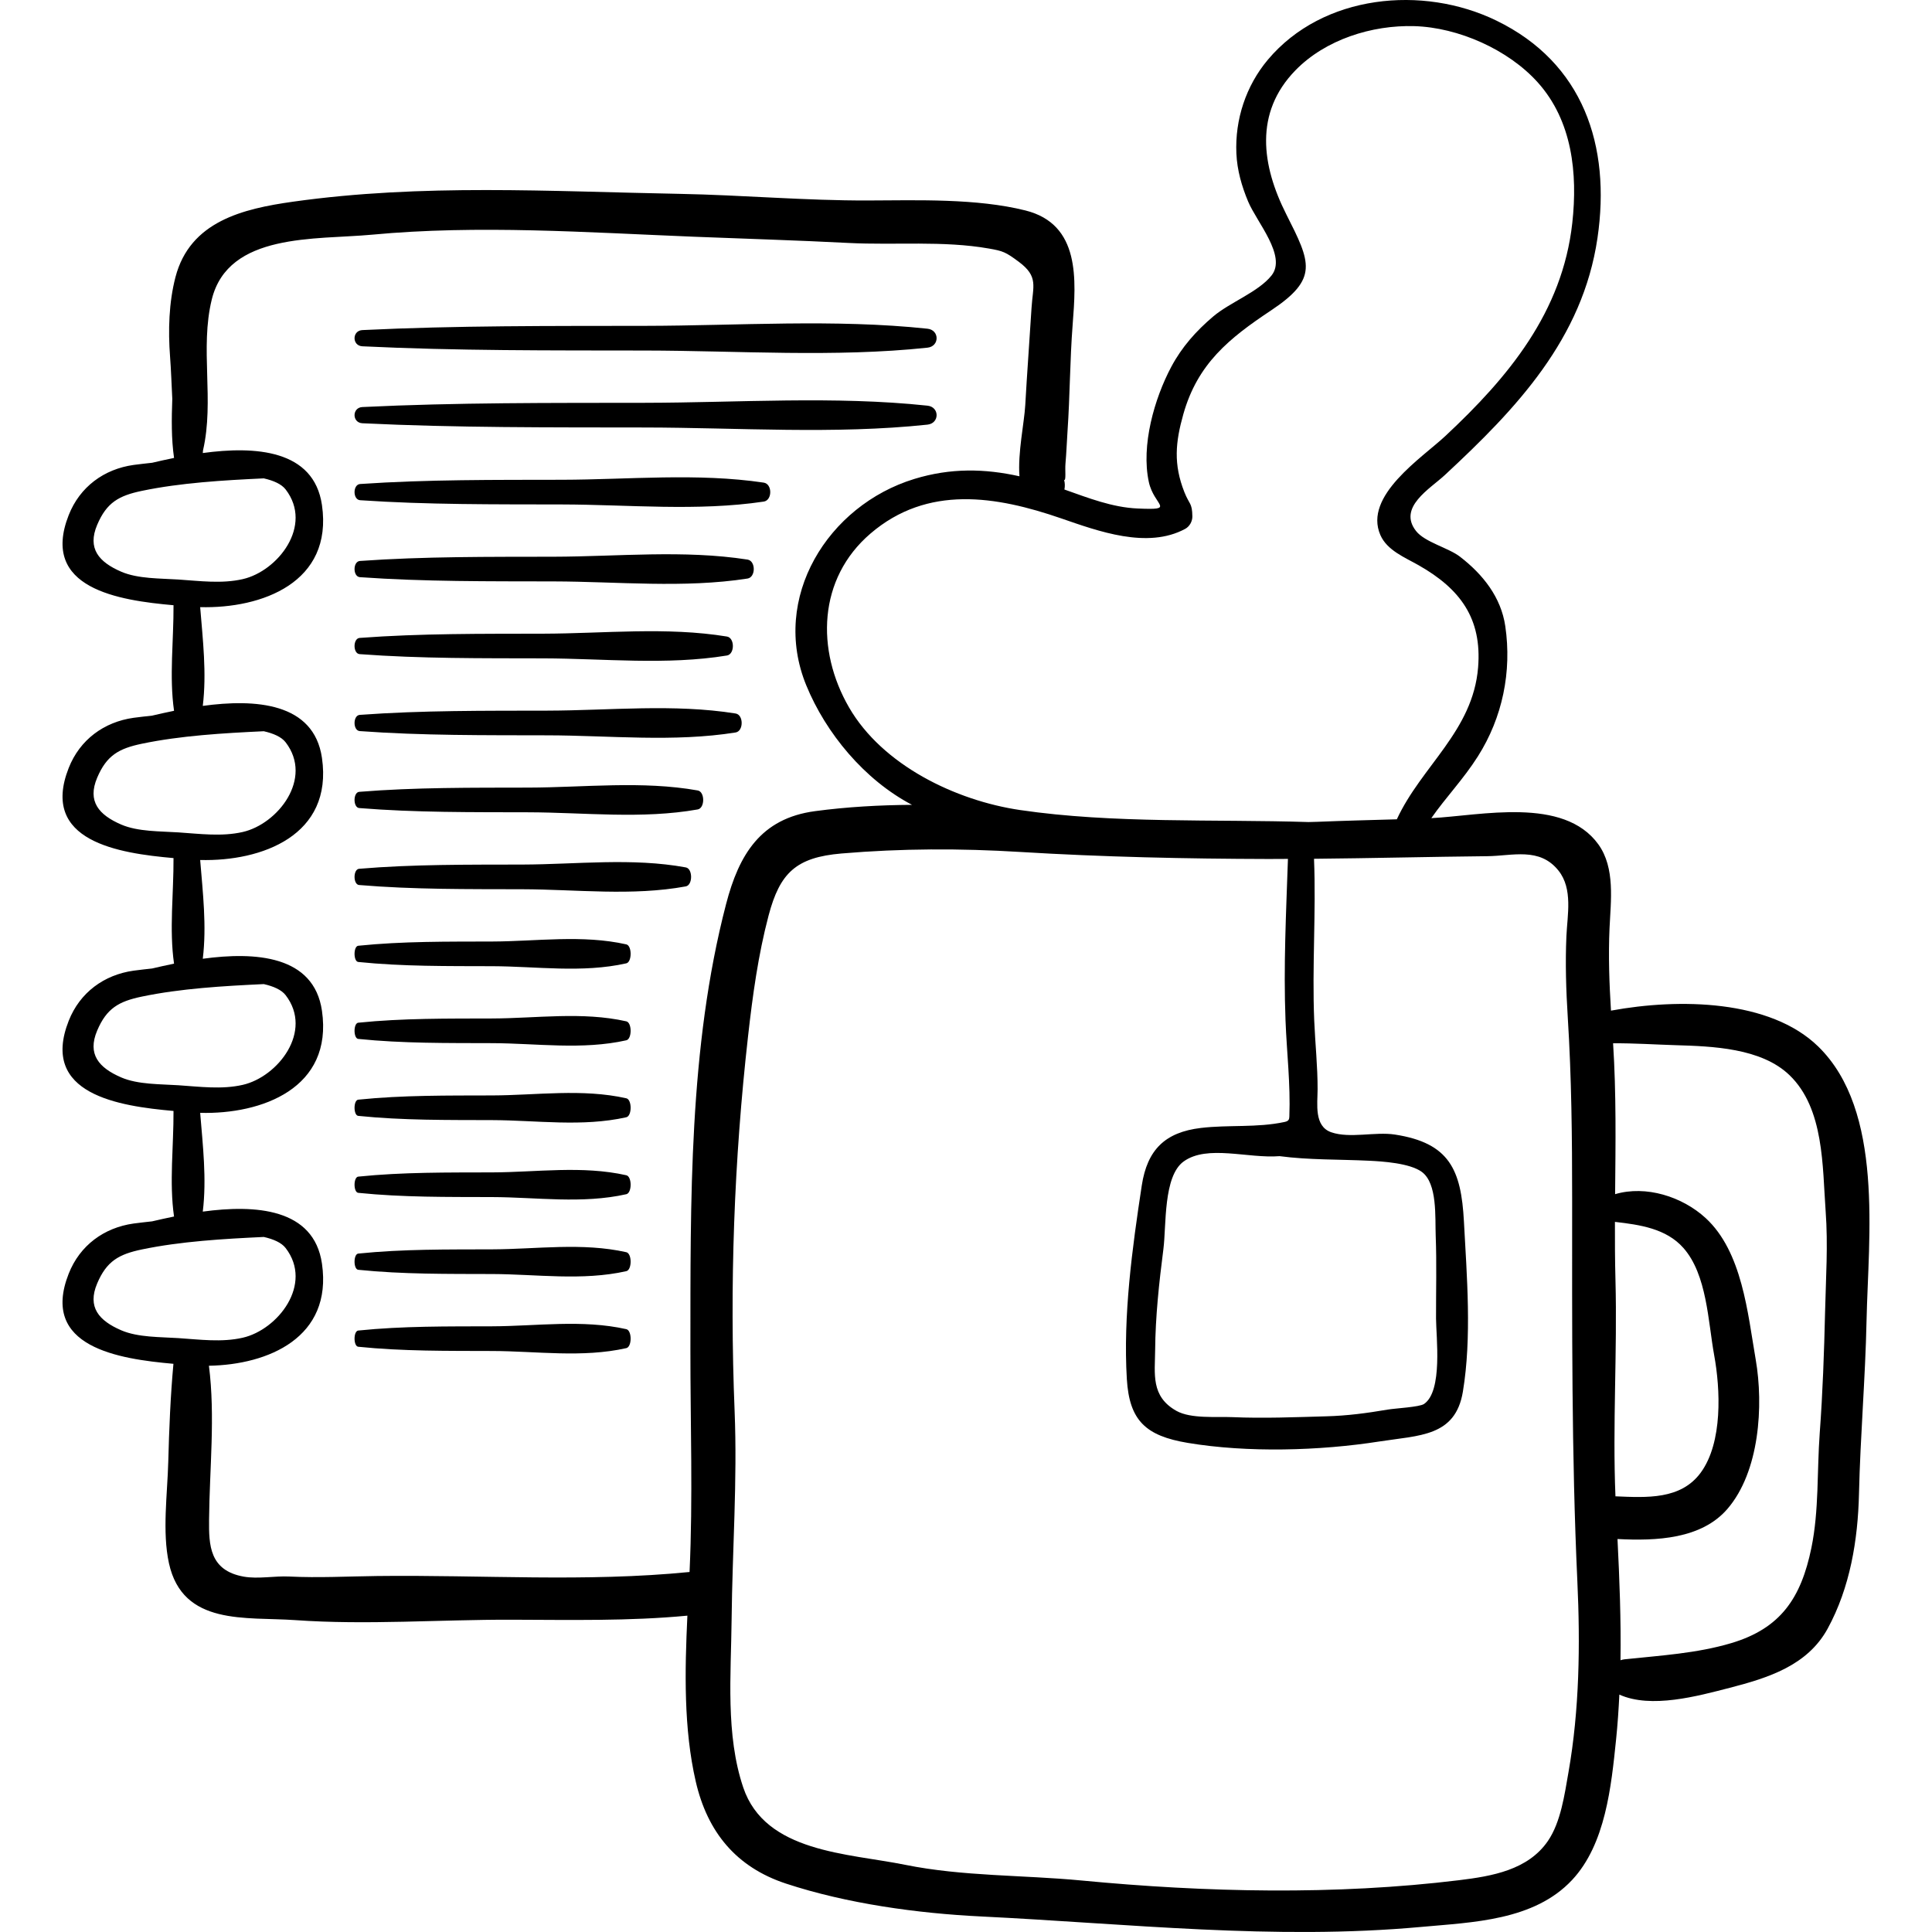 <?xml version="1.0" encoding="iso-8859-1"?>
<!-- Generator: Adobe Illustrator 19.0.0, SVG Export Plug-In . SVG Version: 6.00 Build 0)  -->
<svg version="1.1" id="Capa_1" xmlns="http://www.w3.org/2000/svg" xmlns:xlink="http://www.w3.org/1999/xlink" x="0px" y="0px"
	 viewBox="0 0 511.998 511.998" style="enable-background:new 0 0 511.998 511.998;" xml:space="preserve">
<g>
	<g>
		<path d="M481.837,277.327c-12.745-12.412-36.767-12.834-54.914-9.5c-0.446-7.271-0.712-14.523-0.382-21.843
			c0.324-7.195,1.553-15.981-2.972-22.237c-9.206-12.728-31.074-7.619-44.255-6.93c3.884-5.57,8.48-10.289,12.326-16.35
			c6.547-10.318,9.038-22.492,7.276-34.521c-1.12-7.655-5.89-13.712-12.053-18.45c-3.014-2.317-9.285-3.813-11.598-6.77
			c-4.905-6.271,3.707-11.189,7.609-14.812c19-17.639,36.546-36.076,40.476-62.856c3.585-24.428-3.765-46.405-26.782-57.593
			c-19.5-9.479-45.975-7.001-60.577,10.372c-5.792,6.891-8.736,15.837-8.337,24.823c0.197,4.44,1.405,8.659,3.109,12.739
			c2.292,5.485,10.297,14.45,6.21,19.6c-3.499,4.408-11.043,7.116-15.476,10.882c-4.512,3.833-8.276,8.049-11.08,13.299
			c-4.523,8.471-8.053,20.911-5.966,30.55c1.385,6.398,7.406,7.48-2.99,7.026c-6.733-0.294-13.077-2.804-19.379-5.029
			c0.177-0.922,0.135-1.762-0.078-2.515c0.57,0.169,0.2-2.581,0.357-4.342c0.253-2.834,0.352-5.79,0.547-8.647
			c0.643-9.349,0.628-18.747,1.35-28.112c0.922-11.962,2.105-26.683-12.518-30.34c-12.896-3.224-28.531-2.69-41.675-2.643
			c-16.597,0.059-33.35-1.444-49.98-1.754c-34.372-0.64-68.184-2.734-102.411,2.074C64.316,55.325,50.351,58.677,46.5,73.44
			c-1.757,6.737-1.956,14.17-1.434,21.029c0.282,3.695,0.392,7.461,0.592,11.221c-0.191,5.306-0.263,10.611,0.469,15.667
			c-2.082,0.423-4.041,0.865-5.807,1.28c-1.64,0.191-3.291,0.349-4.919,0.578c-7.811,1.099-14.231,5.775-17.191,13.293
			c-7.674,19.493,13.324,22.601,27.776,23.884c0.057,9.188-1.164,18.971,0.14,27.976c-2.082,0.423-4.041,0.865-5.807,1.28
			c-1.64,0.191-3.291,0.348-4.919,0.578c-7.811,1.099-14.231,5.775-17.191,13.293c-7.674,19.493,13.324,22.601,27.776,23.884
			c0.057,9.188-1.164,18.971,0.14,27.976c-2.082,0.423-4.041,0.865-5.807,1.28c-1.64,0.191-3.291,0.349-4.919,0.578
			c-7.811,1.099-14.231,5.775-17.191,13.293c-7.674,19.493,13.324,22.6,27.776,23.884c0.057,9.188-1.164,18.971,0.14,27.976
			c-2.082,0.423-4.041,0.865-5.807,1.28c-1.64,0.191-3.291,0.349-4.919,0.578c-7.811,1.099-14.231,5.775-17.191,13.293
			c-7.671,19.485,13.306,22.598,27.758,23.882c-0.79,8.545-1.147,17.428-1.371,25.987c-0.221,8.441-1.637,18.566,0.182,26.864
			c3.656,16.68,20.413,14.149,33.502,15.076c18.871,1.337,38.301-0.161,57.274-0.11c15.536,0.042,31.133,0.395,46.615-1.075
			c-0.697,14.644-1.004,29.981,2.216,43.952c3.093,13.418,10.732,22.713,23.903,27.05c16.14,5.315,34.807,7.891,51.749,8.716
			c38.926,1.896,77.609,6.333,116.589,2.773c13.655-1.247,29.887-1.642,39.997-12.442c8.892-9.5,10.387-24.913,11.66-37.237
			c0.411-3.98,0.671-7.94,0.865-11.893c8.405,3.797,20.745,0.399,29.262-1.801c10.129-2.616,20.581-5.882,25.936-15.676
			c5.945-10.874,8.023-23.502,8.306-35.733c0.353-15.321,1.684-30.599,2.004-45.94C495.12,327.847,499.329,294.361,481.837,277.327z
			 M281.204,137.369c9.827,3.39,22.866,8.208,32.891,2.781c1.16-0.628,1.911-1.993,1.893-3.301
			c-0.051-3.634-0.803-3.117-2.111-6.419c-2.937-7.422-2.376-13.248-0.285-20.656c3.775-13.366,12.089-20.096,23.225-27.494
			c12.692-8.432,10.524-12.692,4.063-25.484c-6.519-12.905-8.561-26.877,2.417-38.152c7.954-8.17,20.29-12.043,31.51-11.717
			c11.647,0.337,24.897,6.21,32.711,14.907c9.158,10.195,10.606,24.134,9.154,37.253c-2.622,23.677-16.958,40.879-33.647,56.467
			c-6.202,5.793-21.758,15.842-17.212,26.24c1.775,4.061,6.48,5.924,10.116,7.988c11.031,6.26,16.839,14.086,15.781,27.099
			c-1.368,16.832-14.995,26.108-21.536,40.243c-7.055,0.208-14.108,0.377-21.168,0.667c-0.749,0.031-1.49,0.04-2.235,0.059
			c-24.956-0.786-51.763,0.444-76.418-3.179c-17.154-2.521-36.506-11.913-45.35-27.198c-8.797-15.204-8.247-34.131,5.68-46.073
			C245.81,128.43,264.017,131.442,281.204,137.369z M377.372,372.071c-1.218,0.822-7.627,1.143-9.657,1.489
			c-5.566,0.946-10.623,1.619-16.21,1.775c-8.313,0.233-16.645,0.578-24.932,0.22c-4.211-0.182-10.98,0.484-14.804-1.659
			c-6.852-3.84-5.697-9.844-5.647-16.021c0.074-9.063,1.045-17.911,2.193-26.889c0.797-6.243-0.065-19.273,5.362-23.186
			c6.277-4.525,17.028-0.741,25.424-1.409c7.81,1.035,15.675,0.822,23.818,1.219c3.349,0.163,10.67,0.608,13.871,2.951
			c4.181,3.061,3.496,12.054,3.684,16.936c0.281,7.307,0.064,14.593,0.088,21.91C380.577,354.256,382.408,368.673,377.372,372.071z
			 M32.144,151.514c-5.95-2.565-9.049-6.15-6.393-12.421c2.511-5.928,5.757-7.738,11.849-9.01c10.292-2.149,21.651-2.81,32.306-3.31
			c2.548,0.578,4.685,1.496,5.798,2.946c7.355,9.582-2.067,21.637-11.392,23.761c-5.566,1.268-11.396,0.474-17.054,0.099
			C42.552,153.266,36.567,153.42,32.144,151.514z M32.144,218.525c-5.95-2.565-9.049-6.15-6.393-12.421
			c2.511-5.928,5.757-7.738,11.849-9.01c10.292-2.149,21.651-2.81,32.306-3.31c2.548,0.578,4.685,1.496,5.798,2.946
			c7.355,9.582-2.067,21.637-11.392,23.761c-5.566,1.268-11.396,0.474-17.054,0.099C42.552,220.277,36.567,220.431,32.144,218.525z
			 M32.144,285.536c-5.95-2.565-9.049-6.15-6.393-12.421c2.511-5.927,5.757-7.738,11.849-9.01c10.292-2.149,21.651-2.81,32.306-3.31
			c2.548,0.578,4.685,1.496,5.798,2.946c7.355,9.582-2.067,21.637-11.392,23.761c-5.566,1.268-11.396,0.474-17.054,0.099
			C42.552,287.288,36.567,287.442,32.144,285.536z M47.259,354.611c-4.708-0.312-10.693-0.158-15.115-2.064
			c-5.95-2.565-9.049-6.15-6.393-12.421c2.511-5.927,5.757-7.738,11.849-9.01c10.292-2.149,21.651-2.81,32.306-3.31
			c2.548,0.578,4.685,1.496,5.798,2.946c7.355,9.582-2.067,21.637-11.392,23.761C58.747,355.78,52.917,354.986,47.259,354.611z
			 M182.963,357.559c-0.021,19.745,0.69,39.288-0.225,59.033c-27.492,2.733-55.211,0.729-82.797,1.066
			c-7.852,0.096-15.444,0.521-23.294,0.136c-3.886-0.191-8.26,0.708-12.075,0.025c-9.063-1.624-9.228-8.344-9.167-15.081
			c0.122-13.497,1.671-27.445-0.037-40.803c15.748-0.271,32.792-7.488,29.956-27.05c-2.136-14.734-17.717-15.683-31.584-13.797
			c1.055-8.685,0.012-17.497-0.693-26.171c16.337,0.422,35.252-6.515,32.277-27.043c-2.136-14.734-17.717-15.683-31.584-13.796
			c1.055-8.685,0.012-17.497-0.693-26.171c16.337,0.422,35.252-6.515,32.277-27.043c-2.136-14.734-17.717-15.683-31.584-13.796
			c1.055-8.685,0.012-17.497-0.693-26.171c16.337,0.422,35.252-6.515,32.277-27.043c-2.136-14.734-17.717-15.683-31.584-13.796
			c0.03-0.241,0.039-0.483,0.065-0.724c3.035-13.188-0.872-27.01,2.322-39.982c4.374-17.764,27.548-15.76,42.43-17.157
			c28.236-2.651,57.068-0.593,85.373,0.541c13.646,0.546,27.265,0.941,40.895,1.647c12.304,0.637,25.081-0.662,37.277,1.487
			c3.707,0.653,4.394,0.913,7.879,3.503c5.304,3.942,3.739,6.45,3.385,12.214c-0.529,8.598-1.182,17.197-1.665,25.796
			c-0.262,4.647-2.012,12.646-1.535,18.836c-9.203-2.047-18.212-2.248-27.86,0.705c-22.92,7.015-38.125,31.502-28.644,54.682
			c5.183,12.672,15.426,25.085,28.032,31.683c-8.626,0.059-17.247,0.539-25.723,1.675c-14.387,1.924-20.136,11.522-23.537,24.565
			C182.493,277.65,183.005,318.496,182.963,357.559z M415.658,469.683c-1.029,5.846-2.02,13.18-5.442,18.183
			c-5.283,7.72-14.833,9.338-23.495,10.398c-32.846,4.02-67.183,3.236-100.082,0.088c-15.465-1.48-31.532-1.075-46.751-4.159
			c-15.203-3.081-37.101-3.228-42.922-20.497c-4.715-13.985-3.233-29.942-3.082-44.484c0.193-18.465,1.545-36.752,0.797-55.236
			c-1.346-33.279-0.166-66.388,3.571-99.465c1.212-10.723,2.667-21.43,5.429-31.88c2.992-11.319,7.29-15.431,19.342-16.452
			c15.897-1.347,31.402-1.376,47.321-0.405c21.934,1.338,43.911,1.811,65.883,1.865c1.695,0.004,3.396-0.019,5.092-0.024
			c-0.484,14.317-1.198,28.362-0.643,42.82c0.329,8.555,1.34,16.813,1.017,25.421c-0.012,0.321-0.03,0.661-0.212,0.926
			c-0.24,0.35-0.694,0.471-1.109,0.56c-7.295,1.559-14.771,0.699-22.131,1.576c-9.456,1.126-14.212,5.756-15.66,15.25
			c-2.533,16.612-4.968,34.493-3.955,51.303c0.663,11.013,5.026,15.044,16.112,16.901c15.84,2.653,34.983,2.113,50.817-0.367
			c10.581-1.658,20.142-1.237,22.124-13.201c2.392-14.437,1.055-30.548,0.277-45.114c-0.732-13.692-3.83-20.801-18.304-23.024
			c-5.24-0.804-11.905,1.1-16.85-0.604c-4.607-1.588-3.635-7.528-3.624-11.371c0.018-6.08-0.641-12.182-0.895-18.255
			c-0.595-14.208,0.521-28.704-0.055-42.853c15.316-0.139,30.685-0.533,45.937-0.686c6.672-0.067,13.853-2.472,18.863,3.835
			c3.849,4.847,2.333,11.742,2.085,17.414c-0.31,7.085-0.086,14.307,0.36,21.391c1.008,16.008,1.162,31.93,1.163,47.984
			c0.001,33.841-0.18,67.791,1.382,101.557C418.793,435.818,418.571,453.145,415.658,469.683z M428.11,396.54
			c-0.785-19,0.507-38.264,0.003-57.316c-0.135-5.135-0.16-10.274-0.142-15.415c6.64,0.761,13.596,1.769,18.135,6.895
			c6.286,7.099,6.536,19.514,8.169,28.447c1.643,8.987,2.302,23.081-3.552,31.094C445.442,397.474,436.398,396.882,428.11,396.54z
			 M483.662,347.672c-0.253,10.727-0.626,21.399-1.417,32.101c-0.746,10.096-0.165,20.509-2.215,30.457
			c-2.737,13.28-8.153,21.318-21.234,25.214c-9.151,2.726-18.815,3.286-28.291,4.292c-0.369,0.039-0.718,0.13-1.058,0.243
			c0.158-10.703-0.258-21.372-0.794-32.125c10.315,0.545,22.226,0.009,29.107-7.95c8.556-9.898,9.625-27.445,7.522-39.594
			c-2.117-12.227-3.554-28.601-13.287-37.529c-6.179-5.668-15.802-8.729-23.974-6.315c0.118-13.337,0.32-26.677-0.537-39.982
			c5.522-0.049,11.184,0.339,16.493,0.496c9.809,0.29,22.771,0.732,30.259,7.948c9.214,8.88,8.711,24.195,9.578,36.044
			C484.474,329.986,483.874,338.653,483.662,347.672z"/>
	</g>
</g>
<g>
	<g>
		<path d="M245.788,87.111c-24.611-2.618-50.14-0.797-74.877-0.757c-24.963,0.04-49.938-0.091-74.877,1.121
			c-2.764,0.134-2.768,4.162,0,4.297c24.939,1.212,49.914,1.081,74.877,1.122c24.741,0.04,50.265,1.861,74.877-0.757
			C249.014,91.794,249.021,87.455,245.788,87.111z"/>
	</g>
</g>
<g>
	<g>
		<path d="M245.788,107.505c-24.611-2.618-50.14-0.797-74.877-0.757c-24.963,0.04-49.938-0.09-74.877,1.122
			c-2.764,0.133-2.768,4.162,0,4.296c24.939,1.212,49.914,1.081,74.877,1.122c24.741,0.04,50.265,1.861,74.877-0.757
			C249.014,112.188,249.021,107.849,245.788,107.505z"/>
	</g>
</g>
<g>
	<g>
		<path d="M202.395,127.9c-17.577-2.618-35.809-0.797-53.477-0.757c-17.829,0.04-35.665-0.09-53.477,1.122
			c-1.974,0.133-1.977,4.161,0,4.296c17.812,1.212,35.648,1.081,53.477,1.122c17.67,0.04,35.899,1.861,53.477-0.757
			C204.699,132.583,204.704,128.244,202.395,127.9z"/>
	</g>
</g>
<g>
	<g>
		<path d="M198.094,148.294c-16.88-2.618-34.389-0.797-51.356-0.757c-17.122,0.04-34.251-0.09-51.356,1.122
			c-1.896,0.134-1.898,4.163,0,4.297c17.105,1.212,34.234,1.081,51.356,1.122c16.969,0.039,34.475,1.861,51.356-0.757
			C200.306,152.977,200.311,148.638,198.094,148.294z"/>
	</g>
</g>
<g>
	<g>
		<path d="M192.645,168.689c-15.997-2.618-32.59-0.797-48.669-0.757c-16.226,0.04-32.459-0.09-48.669,1.122
			c-1.796,0.134-1.799,4.163,0,4.297c16.21,1.211,32.443,1.08,48.669,1.121c16.081,0.04,32.671,1.861,48.669-0.757
			C194.741,173.372,194.746,169.033,192.645,168.689z"/>
	</g>
</g>
<g>
	<g>
		<path d="M194.939,189.083c-16.368-2.618-33.347-0.797-49.8-0.757c-16.603,0.04-33.213-0.09-49.8,1.122
			c-1.838,0.134-1.841,4.163,0,4.297c16.587,1.212,33.197,1.081,49.8,1.122c16.455,0.039,33.431,1.861,49.8-0.757
			C197.085,193.766,197.089,189.427,194.939,189.083z"/>
	</g>
</g>
<g>
	<g>
		<path d="M184.901,209.478c-14.741-2.618-30.033-0.797-44.85-0.757c-14.952,0.04-29.912-0.09-44.85,1.122
			c-1.655,0.134-1.658,4.163,0,4.298c14.938,1.212,29.898,1.081,44.85,1.122c14.82,0.04,30.108,1.861,44.85-0.757
			C186.834,214.16,186.838,209.821,184.901,209.478z"/>
	</g>
</g>
<g>
	<g>
		<path d="M181.747,229.872c-14.23-2.618-28.991-0.797-43.294-0.757c-14.434,0.04-28.874-0.09-43.295,1.122
			c-1.597,0.134-1.6,4.163,0,4.298c14.42,1.212,28.861,1.081,43.295,1.122c14.305,0.039,29.063,1.861,43.294-0.757
			C183.612,234.555,183.616,230.216,181.747,229.872z"/>
	</g>
</g>
<g>
	<g>
		<path d="M165.974,250.267c-11.673-2.618-23.782-0.797-35.516-0.757c-11.84,0.04-23.687-0.09-35.515,1.122
			c-1.311,0.134-1.313,4.163,0,4.298c11.829,1.212,23.675,1.081,35.515,1.121c11.735,0.04,23.842,1.861,35.516-0.757
			C167.504,254.949,167.508,250.611,165.974,250.267z"/>
	</g>
</g>
<g>
	<g>
		<path d="M165.974,270.661c-11.673-2.618-23.782-0.797-35.516-0.757c-11.84,0.04-23.687-0.09-35.515,1.122
			c-1.311,0.134-1.313,4.163,0,4.297c11.829,1.212,23.675,1.081,35.515,1.122c11.735,0.04,23.842,1.861,35.516-0.757
			C167.504,275.344,167.508,271.005,165.974,270.661z"/>
	</g>
</g>
<g>
	<g>
		<path d="M165.974,291.056c-11.673-2.618-23.782-0.797-35.516-0.757c-11.84,0.04-23.687-0.09-35.515,1.122
			c-1.311,0.134-1.313,4.163,0,4.297c11.829,1.212,23.675,1.081,35.515,1.122c11.735,0.04,23.842,1.861,35.516-0.757
			C167.504,295.739,167.508,291.4,165.974,291.056z"/>
	</g>
</g>
<g>
	<g>
		<path d="M165.974,311.451c-11.673-2.618-23.782-0.797-35.516-0.757c-11.84,0.04-23.687-0.091-35.515,1.122
			c-1.311,0.134-1.313,4.163,0,4.297c11.829,1.212,23.675,1.081,35.515,1.122c11.735,0.04,23.842,1.861,35.516-0.757
			C167.504,316.133,167.508,311.794,165.974,311.451z"/>
	</g>
</g>
<g>
	<g>
		<path d="M165.974,331.845c-11.673-2.618-23.782-0.797-35.516-0.757c-11.84,0.04-23.687-0.091-35.515,1.122
			c-1.311,0.134-1.313,4.163,0,4.297c11.829,1.212,23.675,1.081,35.515,1.122c11.735,0.04,23.842,1.861,35.516-0.757
			C167.504,336.528,167.508,332.189,165.974,331.845z"/>
	</g>
</g>
<g>
	<g>
		<path d="M165.974,352.24c-11.673-2.618-23.782-0.797-35.516-0.757c-11.84,0.04-23.687-0.09-35.515,1.122
			c-1.311,0.134-1.313,4.163,0,4.297c11.829,1.212,23.675,1.081,35.515,1.122c11.735,0.039,23.842,1.861,35.516-0.757
			C167.504,356.922,167.508,352.583,165.974,352.24z"/>
	</g>
</g>
<g>
</g>
<g>
</g>
<g>
</g>
<g>
</g>
<g>
</g>
<g>
</g>
<g>
</g>
<g>
</g>
<g>
</g>
<g>
</g>
<g>
</g>
<g>
</g>
<g>
</g>
<g>
</g>
<g>
</g>
</svg>
